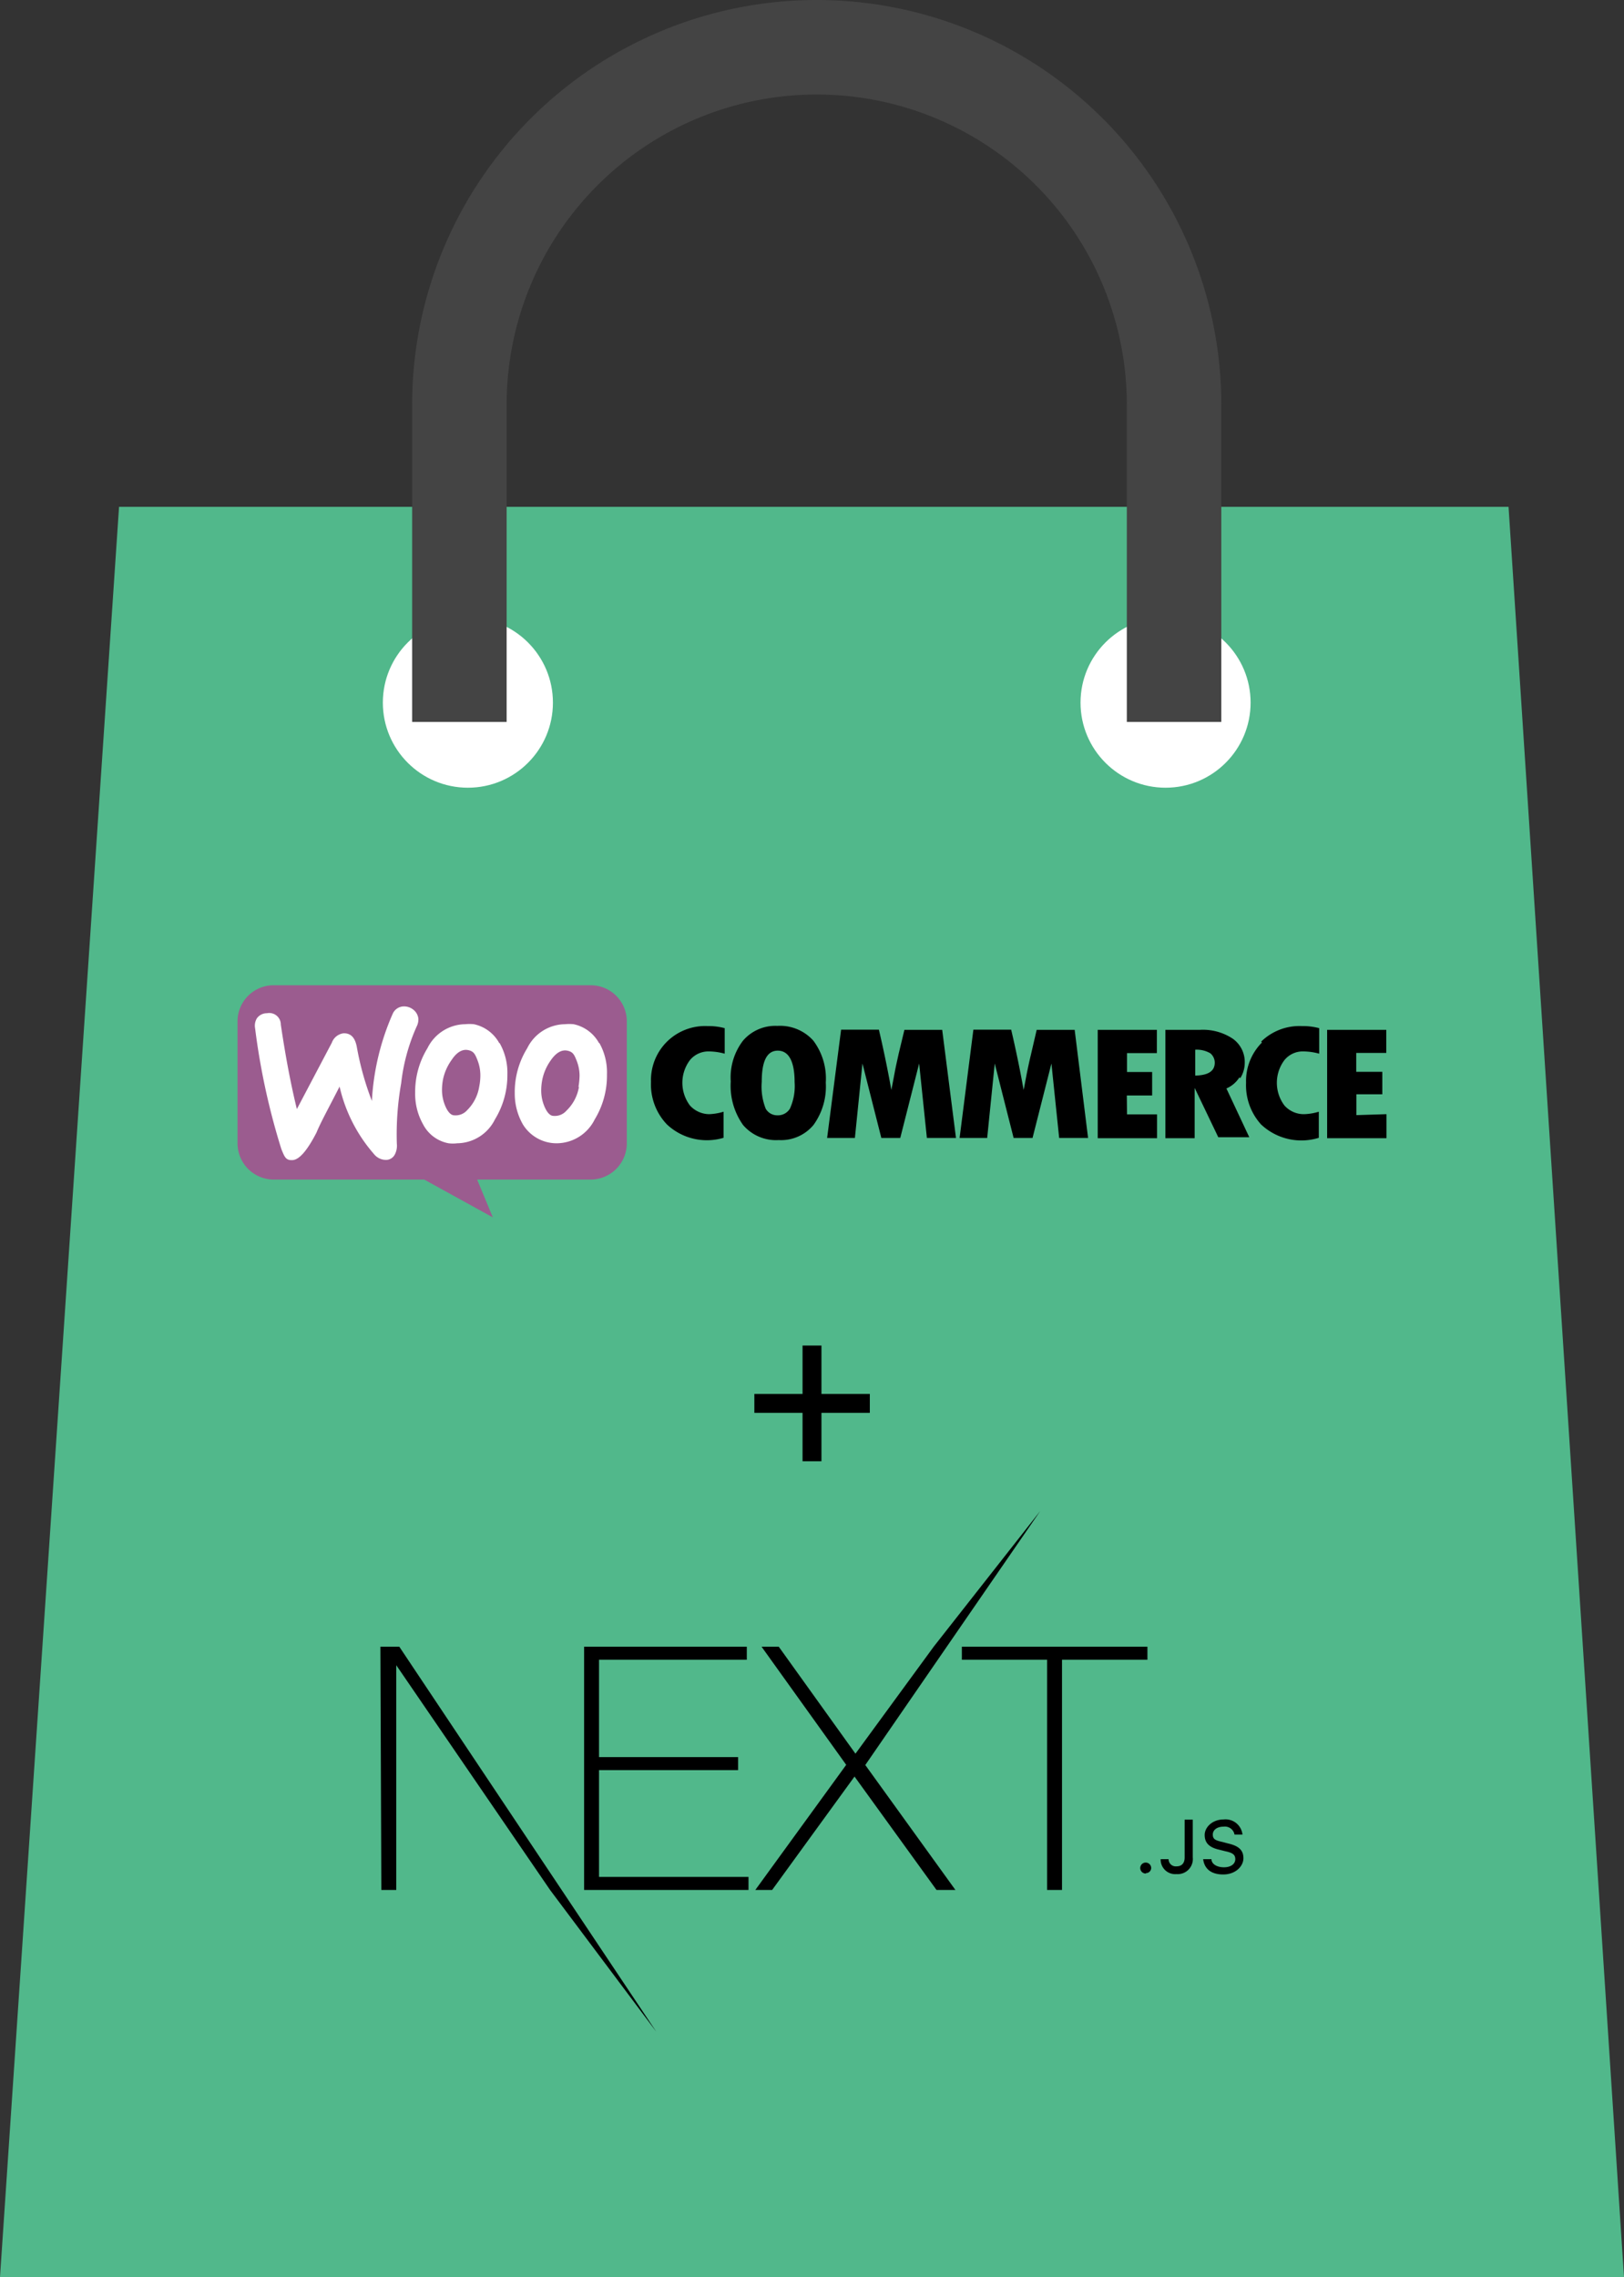 <svg id="Слой_1" data-name="Слой 1" xmlns="http://www.w3.org/2000/svg" viewBox="0 0 85.94 120.46"><rect x="0" y="0" width="85.94" height="120.46" fill="#333333" stroke="none"/><defs><style>.cls-1{fill:#51b88b;}.cls-2{fill:#fff;}.cls-3{fill:none;stroke:#444;stroke-width:5px;}.cls-3,.cls-4{stroke-miterlimit:10;}.cls-4{stroke:#000;}.cls-5{fill:#9b5c8f;fill-rule:evenodd;}</style></defs><polygon class="cls-1" points="0 120.46 6.3 26.81 79.83 26.81 85.94 120.46 0 120.46"/><circle class="cls-2" cx="61.68" cy="37.17" r="4.5"/><circle class="cls-2" cx="24.76" cy="37.17" r="4.5"/><path class="cls-3" d="M45.34,40.71V23.93a18.91,18.91,0,0,1,37.82,0V40.71" transform="translate(-21.03 -2.52)"/><line class="cls-4" x1="42.97" y1="71.18" x2="42.97" y2="77.3"/><line class="cls-4" x1="39.92" y1="74.24" x2="46.03" y2="74.24"/><path d="M51.94,89.63h8.61v.69H52.73v5.15h7.36v.69H52.73v5.65h7.91v.69h-8.7Zm9.39,0h.91l4.06,5.66,4.14-5.66,5.64-7.18L66.82,95.89l4.77,6.61h-1l-4.34-6-4.36,6H61l4.81-6.62Zm10.6.69v-.69h9.82v.69H77.23V102.5h-.79V90.32Zm-30.77-.69h1L55.76,110l-5.62-7.5L42,90.61l0,11.89h-.79Zm40.51,12a.29.29,0,1,1,.28-.29A.28.28,0,0,1,81.67,101.61Zm.78-.76h.42a.38.38,0,0,0,.42.38c.27,0,.43-.16.43-.47v-2h.43v2a.8.8,0,0,1-.86.88.77.77,0,0,1-.84-.79Zm2.26,0h.43c0,.26.29.43.66.43s.6-.18.6-.43-.16-.34-.53-.42l-.36-.09c-.5-.12-.73-.36-.73-.77s.41-.82,1-.82a.9.9,0,0,1,1,.8h-.42a.52.52,0,0,0-.58-.42c-.34,0-.57.17-.57.42s.15.31.51.39l.3.08c.57.13.81.36.81.78s-.41.86-1.07.86-1-.32-1.06-.81Z" transform="translate(-21.03 -2.52)"/><path class="cls-5" d="M35.51,54.64H52.28a1.91,1.91,0,0,1,1.92,1.92V63a1.92,1.92,0,0,1-1.92,1.92h-6l.83,2-3.63-2H35.52A1.92,1.92,0,0,1,33.6,63V56.56A1.91,1.91,0,0,1,35.51,54.64Z" transform="translate(-21.03 -2.52)"/><path class="cls-2" d="M34.63,56.38a.65.65,0,0,1,.53-.26.61.61,0,0,1,.73.6c.26,1.76.55,3.25.85,4.47l1.85-3.51a.76.76,0,0,1,.63-.5c.37,0,.59.21.69.71a15.38,15.38,0,0,0,.8,2.87,13.12,13.12,0,0,1,1.11-4.63.65.65,0,0,1,.55-.37.78.78,0,0,1,.53.17.7.7,0,0,1,.27.48.82.82,0,0,1-.09.41,10.06,10.06,0,0,0-.82,3,15.61,15.61,0,0,0-.23,3.2,1,1,0,0,1-.1.56.53.53,0,0,1-.45.3.82.82,0,0,1-.66-.31A8.18,8.18,0,0,1,39,60c-.55,1.08-1,1.89-1.22,2.43-.49.95-.91,1.44-1.27,1.46s-.42-.17-.59-.58a36.57,36.57,0,0,1-1.39-6.39A.75.75,0,0,1,34.63,56.38Z" transform="translate(-21.03 -2.52)"/><path class="cls-2" d="M52.73,57.7a2,2,0,0,0-1.35-1,2.48,2.48,0,0,0-.45,0,2.26,2.26,0,0,0-2,1.27,4.41,4.41,0,0,0-.66,2.37A3.28,3.28,0,0,0,48.7,62a2.09,2.09,0,0,0,1.8,1,2.26,2.26,0,0,0,2-1.26,4.46,4.46,0,0,0,.65-2.38,3.17,3.17,0,0,0-.4-1.66ZM51.67,60A2.26,2.26,0,0,1,51,61.28a.81.81,0,0,1-.68.27c-.2,0-.37-.22-.5-.55a2.15,2.15,0,0,1-.15-.77,3,3,0,0,1,.06-.61,2.69,2.69,0,0,1,.44-1c.28-.41.58-.58.88-.52s.37.21.5.54a2.19,2.19,0,0,1,.15.77,4,4,0,0,1-.06.62Z" transform="translate(-21.03 -2.52)"/><path class="cls-2" d="M47.45,57.7a2,2,0,0,0-1.35-1,2.48,2.48,0,0,0-.45,0,2.26,2.26,0,0,0-2,1.27A4.41,4.41,0,0,0,43,60.31,3.28,3.28,0,0,0,43.42,62a1.91,1.91,0,0,0,1.35,1,1.82,1.82,0,0,0,.45,0,2.26,2.26,0,0,0,2-1.26,4.47,4.47,0,0,0,.66-2.38,3.17,3.17,0,0,0-.41-1.66ZM46.39,60a2.26,2.26,0,0,1-.64,1.25.81.81,0,0,1-.68.27c-.2,0-.37-.22-.5-.55a2.15,2.15,0,0,1-.15-.77,3,3,0,0,1,.06-.61,2.71,2.71,0,0,1,.45-1c.27-.41.57-.58.87-.52s.37.21.5.54a2.19,2.19,0,0,1,.15.77,3,3,0,0,1-.06.62Z" transform="translate(-21.03 -2.52)"/><path d="M56.33,57.62a2.86,2.86,0,0,0-.85,2.13A3.06,3.06,0,0,0,56.32,62a3.09,3.09,0,0,0,3,.71V61.33a3,3,0,0,1-.76.13A1.39,1.39,0,0,1,57.54,61a2,2,0,0,1,0-2.4,1.27,1.27,0,0,1,1-.46,3.27,3.27,0,0,1,.84.12V56.91a3.29,3.29,0,0,0-.91-.11A2.87,2.87,0,0,0,56.33,57.62Zm5.84-.83a2.25,2.25,0,0,0-1.82.78,3.2,3.2,0,0,0-.65,2.16,3.58,3.58,0,0,0,.65,2.3,2.29,2.29,0,0,0,1.89.8,2.23,2.23,0,0,0,1.84-.8,3.47,3.47,0,0,0,.65-2.24,3.34,3.34,0,0,0-.66-2.22A2.36,2.36,0,0,0,62.17,56.79Zm.66,4.38a.74.74,0,0,1-.66.35.7.7,0,0,1-.62-.35,3.18,3.18,0,0,1-.21-1.42c0-1.11.28-1.65.85-1.65s.89.55.89,1.67A2.88,2.88,0,0,1,62.83,61.17ZM68.89,57l-.31,1.29c-.07.33-.15.66-.21,1l-.17.89c-.16-.89-.38-2-.66-3.19h-2l-.74,5.73h1.47l.4-3.94,1,3.94h1l1-3.94.41,3.94h1.54L70.89,57Zm7,0-.3,1.29c-.08.33-.15.66-.22,1l-.17.89c-.16-.89-.38-2-.66-3.19h-2l-.73,5.73h1.46l.4-3.94,1,3.94h1l1-3.94.41,3.94h1.53L77.9,57Zm4.77,3.47H82V59.23H80.67v-1h1.58V57H79.12v5.73h3.14V61.47H80.67Zm6-.91a1.52,1.52,0,0,0,.24-.81,1.51,1.51,0,0,0-.63-1.28A2.85,2.85,0,0,0,84.51,57H82.7v5.73h1.55V60.07h0l1.25,2.61h1.64L85.93,60.1A1.53,1.53,0,0,0,86.62,59.51Zm-2.38-.09V58.05a1.42,1.42,0,0,1,.8.19.65.65,0,0,1,.23.57C85.27,59.21,84.93,59.41,84.24,59.42Zm3.53-1.8a2.89,2.89,0,0,0-.84,2.13A3.09,3.09,0,0,0,87.76,62a3.11,3.11,0,0,0,3.06.71V61.33a3,3,0,0,1-.77.13A1.37,1.37,0,0,1,89,61a2,2,0,0,1,0-2.4,1.25,1.25,0,0,1,1-.46,3.27,3.27,0,0,1,.84.12V56.91a3.36,3.36,0,0,0-.92-.11A2.9,2.9,0,0,0,87.77,57.62Zm5,3.84V60.41h1.37V59.22H92.8v-1h1.59V57H91.26v5.73H94.4V61.46Z" transform="translate(-21.03 -2.52)"/></svg>